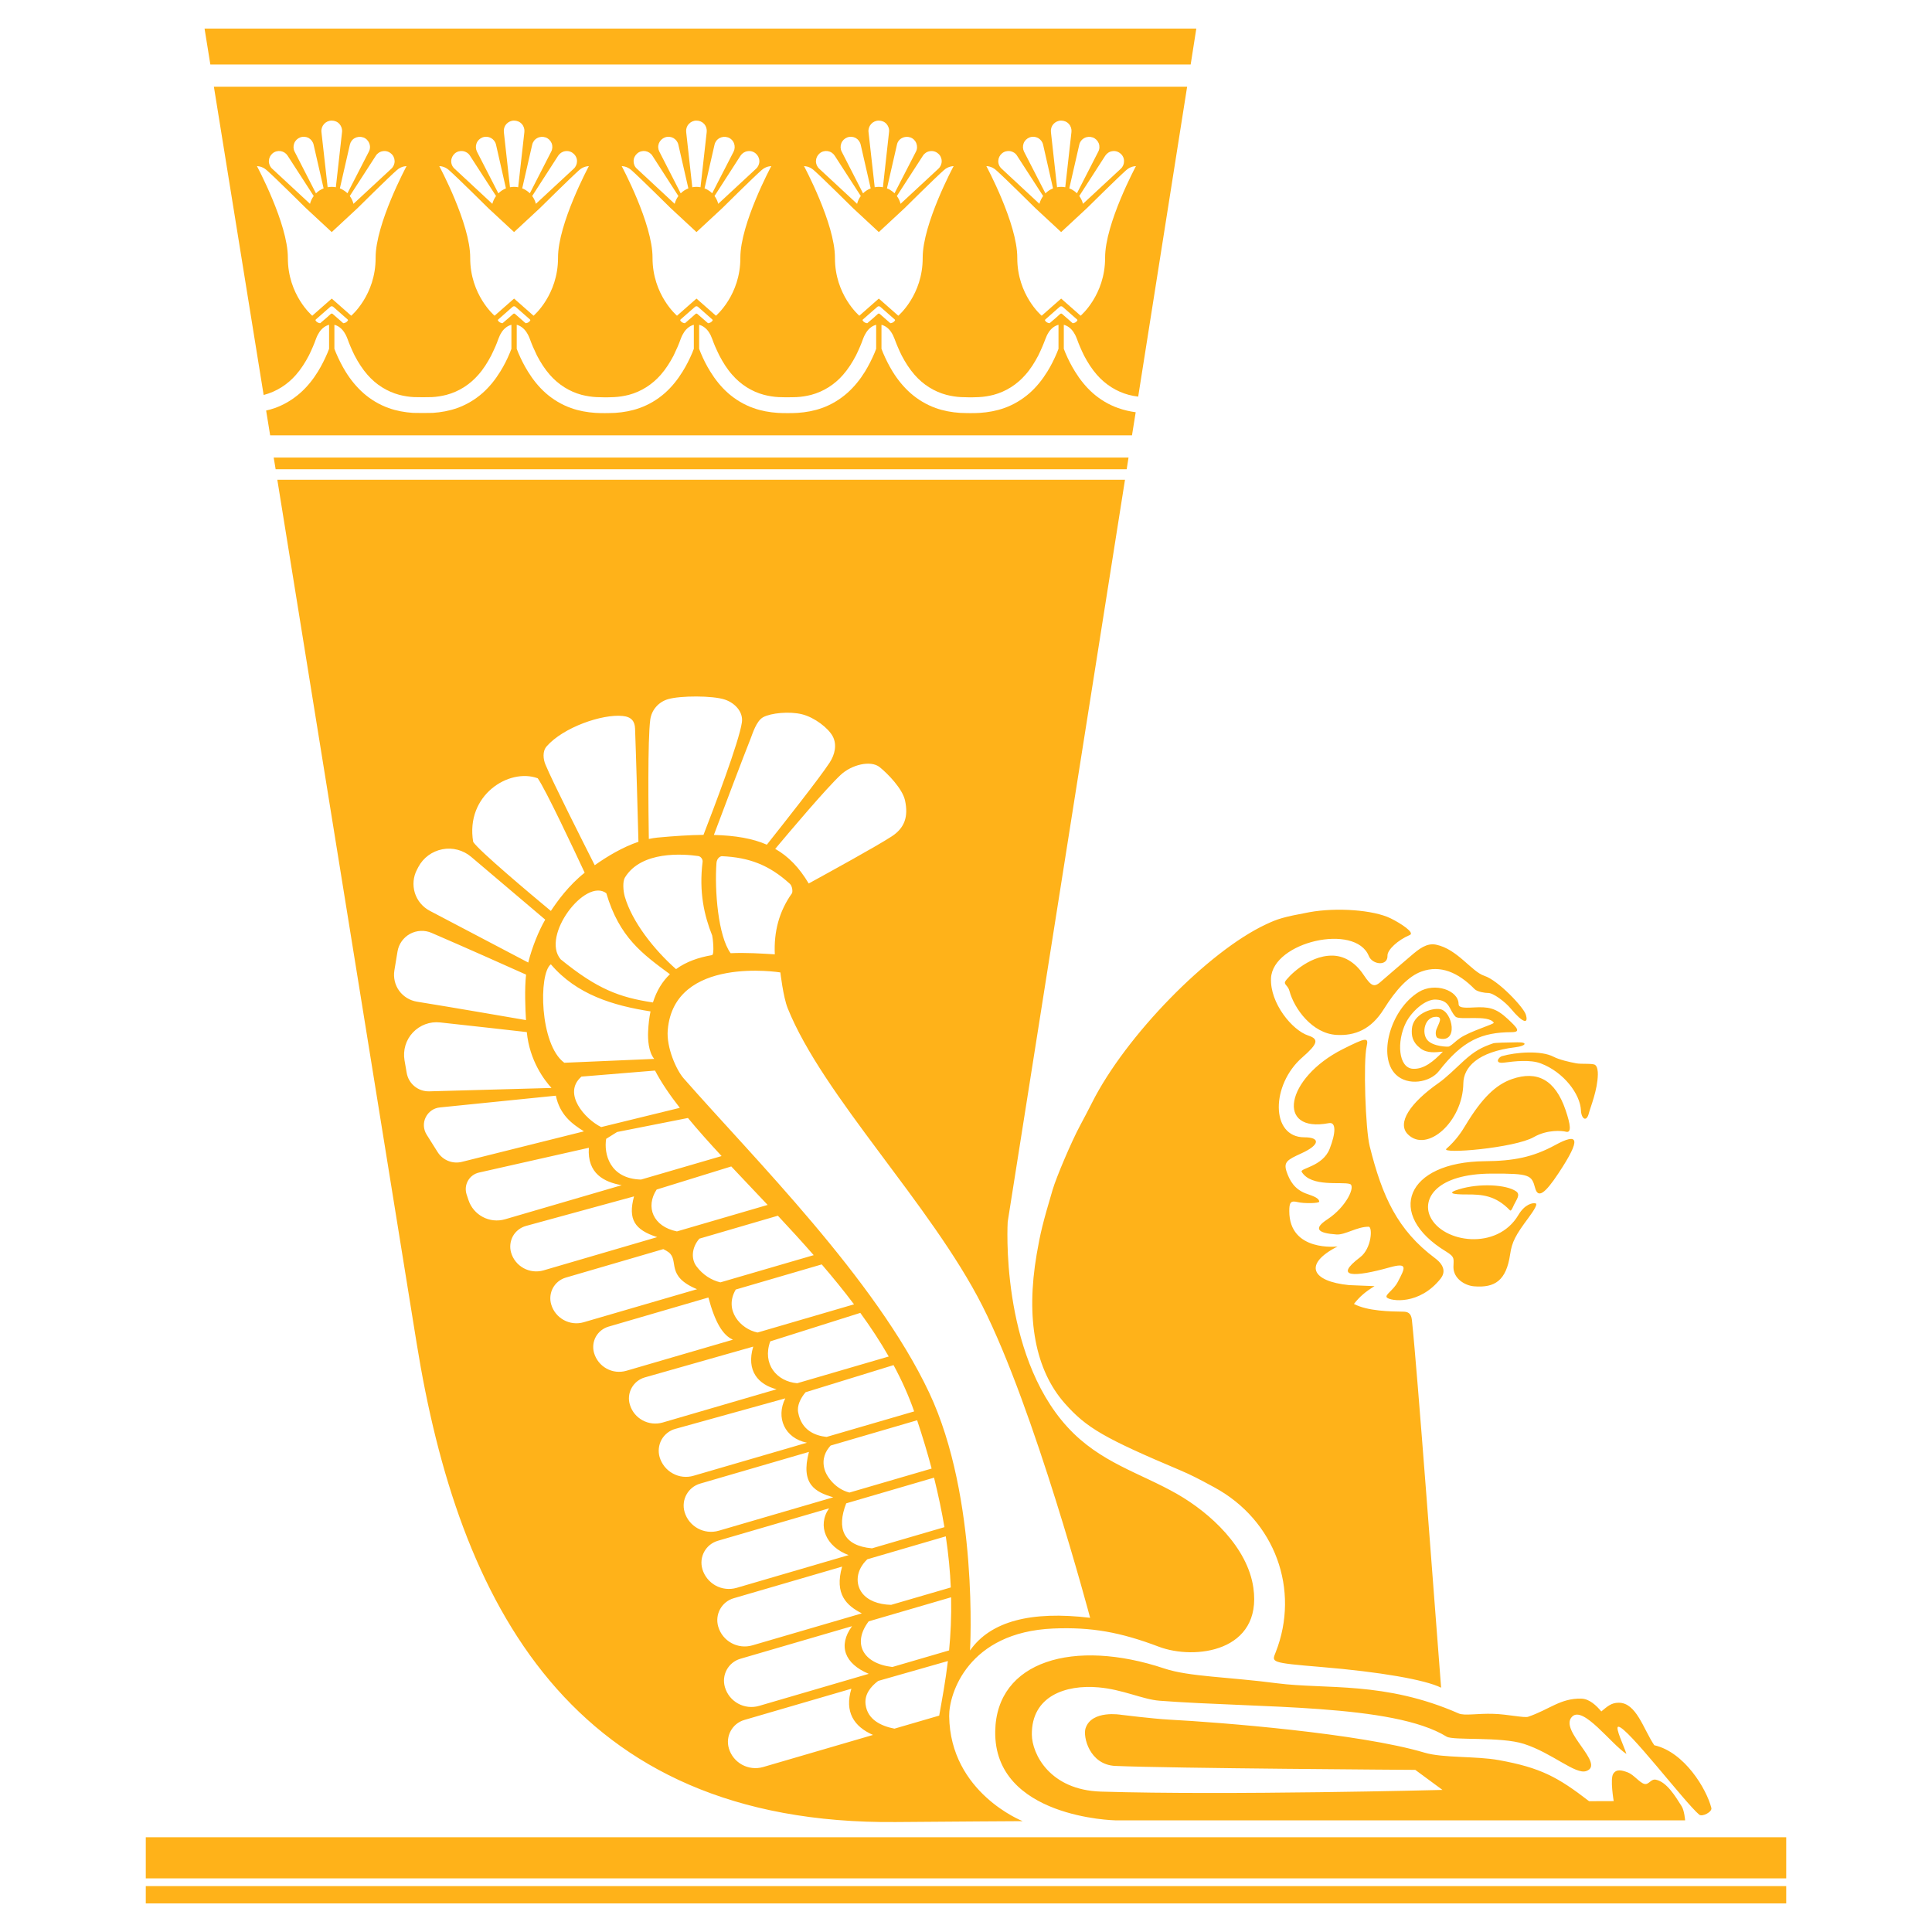 <svg width="24" height="24" viewBox="0 0 24 24" fill="none" xmlns="http://www.w3.org/2000/svg">
<path fill-rule="evenodd" clip-rule="evenodd" d="M1.811 23.645H22.189V23.43H1.811V23.645ZM1.811 23.334H22.189V22.823H1.811V23.334ZM13.975 5.96L12.518 15.178C12.518 15.178 12.418 16.805 13.259 17.726C13.665 18.171 14.163 18.295 14.626 18.561C15.034 18.795 15.498 19.221 15.57 19.725C15.682 20.519 14.842 20.625 14.395 20.456C13.92 20.276 13.559 20.21 13.084 20.23C12.026 20.275 11.788 21.039 11.791 21.318C11.803 22.271 12.704 22.623 12.704 22.623C12.704 22.623 11.816 22.628 11.129 22.634C7.08 22.671 5.693 19.893 5.176 16.688L3.445 5.96H13.975ZM20.933 22.613H13.855C13.855 22.613 12.345 22.584 12.363 21.506C12.378 20.632 13.339 20.351 14.465 20.727C14.77 20.829 15.259 20.831 15.862 20.91C16.473 20.989 17.201 20.881 18.12 21.285C18.192 21.317 18.357 21.283 18.552 21.29C18.728 21.295 18.936 21.343 18.984 21.326C19.248 21.236 19.384 21.095 19.643 21.101C19.744 21.103 19.832 21.188 19.892 21.26C19.967 21.199 20.014 21.152 20.108 21.152C20.328 21.151 20.413 21.477 20.55 21.68C20.924 21.764 21.199 22.222 21.259 22.459C21.272 22.507 21.147 22.574 21.108 22.542C20.933 22.396 20.213 21.449 20.104 21.45C20.056 21.45 20.179 21.703 20.204 21.788C20.012 21.664 19.667 21.185 19.529 21.325C19.358 21.498 19.953 21.916 19.704 22.001C19.57 22.047 19.28 21.775 18.93 21.663C18.64 21.57 18.052 21.624 17.97 21.573C17.303 21.163 15.633 21.221 14.404 21.127C14.195 21.111 13.948 20.987 13.645 20.961C13.236 20.925 12.813 21.07 12.818 21.548C12.82 21.785 13.038 22.237 13.678 22.256C15.255 22.304 17.919 22.235 17.919 22.235L17.581 21.986C17.581 21.986 14.544 21.967 13.855 21.937C13.534 21.923 13.451 21.574 13.485 21.47C13.561 21.237 13.928 21.302 13.928 21.302C13.928 21.302 14.323 21.351 14.525 21.362C15.155 21.395 16.89 21.532 17.696 21.772C17.927 21.841 18.337 21.813 18.62 21.865C19.138 21.959 19.351 22.075 19.74 22.375L20.046 22.374C20.046 22.374 19.999 22.099 20.04 22.035C20.08 21.972 20.147 21.99 20.22 22.017C20.293 22.044 20.366 22.143 20.425 22.16C20.484 22.176 20.505 22.095 20.57 22.108C20.706 22.136 20.813 22.316 20.89 22.438C20.924 22.492 20.933 22.611 20.933 22.613ZM10.576 20.978C10.489 21.264 10.606 21.448 10.845 21.552L9.479 21.951C9.297 22.003 9.107 21.899 9.054 21.718C9.01 21.567 9.096 21.41 9.246 21.366L10.576 20.978ZM11.775 20.634C11.745 20.887 11.703 21.109 11.667 21.312L11.111 21.474C10.947 21.442 10.777 21.363 10.753 21.176C10.736 21.052 10.812 20.954 10.909 20.881L11.775 20.634ZM10.584 20.201C10.407 20.445 10.492 20.667 10.792 20.793L9.43 21.191C9.248 21.244 9.058 21.14 9.005 20.958C8.961 20.807 9.047 20.65 9.197 20.606L10.584 20.201ZM15.728 11.482C15.009 11.817 13.982 12.869 13.565 13.699C13.536 13.758 13.468 13.887 13.415 13.986C13.312 14.177 13.121 14.625 13.075 14.783C12.953 15.196 12.924 15.314 12.878 15.581C12.741 16.383 12.861 17.019 13.227 17.433C13.497 17.738 13.716 17.865 14.667 18.267C14.788 18.319 14.881 18.365 15.086 18.477C15.841 18.887 16.152 19.75 15.847 20.525C15.798 20.649 15.773 20.655 16.413 20.708C17.144 20.769 17.703 20.866 17.902 20.965C17.819 19.907 17.609 17.054 17.539 16.396C17.529 16.307 17.482 16.295 17.433 16.294C17.274 16.292 16.989 16.288 16.819 16.198C16.89 16.108 16.959 16.048 17.075 15.977L16.758 15.964C16.293 15.918 16.184 15.705 16.616 15.484C16.616 15.484 16.015 15.557 16.016 15.044C16.016 14.946 16.029 14.91 16.116 14.932C16.198 14.953 16.389 14.949 16.388 14.927C16.386 14.873 16.274 14.847 16.217 14.824C16.083 14.771 16.022 14.672 15.982 14.553C15.943 14.435 15.992 14.407 16.165 14.328C16.397 14.223 16.405 14.128 16.203 14.128C15.781 14.128 15.787 13.475 16.178 13.135C16.373 12.965 16.386 12.908 16.252 12.864C16.053 12.799 15.775 12.462 15.789 12.152C15.81 11.7 16.837 11.463 17.004 11.876C17.048 11.985 17.241 12.007 17.236 11.87C17.234 11.8 17.363 11.678 17.513 11.615C17.579 11.587 17.403 11.471 17.275 11.408C17.061 11.303 16.602 11.27 16.264 11.332C15.936 11.393 15.871 11.415 15.728 11.482ZM11.815 19.842C11.82 20.084 11.809 20.303 11.79 20.502L11.085 20.708C10.716 20.665 10.586 20.412 10.791 20.141L11.815 19.842ZM12.05 20.503C12.05 20.503 12.161 18.611 11.542 17.299C10.877 15.889 9.362 14.387 8.492 13.395C8.402 13.293 8.276 13.01 8.295 12.795C8.374 11.865 9.694 12.08 9.694 12.08C9.694 12.08 9.729 12.383 9.784 12.522C10.22 13.611 11.566 14.964 12.203 16.221C12.853 17.503 13.542 20.097 13.542 20.097C12.809 20.009 12.305 20.139 12.05 20.503ZM10.461 19.461C10.362 19.806 10.519 19.946 10.706 20.042L9.347 20.439C9.165 20.492 8.975 20.388 8.922 20.206C8.878 20.055 8.964 19.898 9.114 19.854L10.461 19.461ZM11.749 19.085C11.783 19.313 11.803 19.524 11.811 19.72L11.07 19.936C10.907 19.932 10.778 19.88 10.708 19.787C10.627 19.678 10.628 19.509 10.774 19.37L11.749 19.085ZM10.299 18.737C10.148 18.955 10.263 19.215 10.542 19.318L9.15 19.725C9.063 19.75 8.969 19.74 8.889 19.696C8.81 19.652 8.751 19.579 8.725 19.492L8.725 19.491C8.681 19.341 8.767 19.184 8.918 19.14L10.299 18.737ZM11.603 18.356C11.657 18.574 11.7 18.779 11.732 18.971L10.832 19.234C10.473 19.202 10.391 18.985 10.512 18.675L11.603 18.356ZM10.049 18.036C9.941 18.442 10.132 18.536 10.351 18.6L8.929 19.015C8.748 19.068 8.557 18.964 8.504 18.782C8.46 18.631 8.547 18.474 8.697 18.43L10.049 18.036ZM11.393 17.643C11.463 17.854 11.523 18.053 11.573 18.243L10.552 18.541C10.38 18.498 10.268 18.346 10.242 18.25C10.207 18.122 10.256 18.024 10.319 17.957L11.393 17.643ZM9.755 17.371C9.636 17.609 9.746 17.865 10.024 17.922L8.617 18.332C8.53 18.358 8.437 18.348 8.358 18.304C8.278 18.261 8.22 18.187 8.194 18.101C8.173 18.028 8.182 17.95 8.218 17.884C8.255 17.819 8.316 17.77 8.389 17.75L9.755 17.371ZM11.1 16.958C11.202 17.146 11.288 17.338 11.356 17.533L10.268 17.85C10.126 17.835 9.958 17.769 9.916 17.55C9.897 17.464 9.945 17.368 10.007 17.295L11.1 16.958ZM9.357 16.728C9.266 17.032 9.423 17.2 9.647 17.258L8.232 17.671C8.059 17.721 7.877 17.623 7.825 17.451C7.803 17.381 7.811 17.306 7.846 17.242C7.881 17.178 7.94 17.131 8.009 17.111L9.357 16.728ZM10.687 16.309C10.816 16.486 10.935 16.667 11.04 16.851L9.903 17.183C9.648 17.161 9.467 16.945 9.568 16.663L10.687 16.309ZM8.8 16.118C8.883 16.429 8.98 16.588 9.105 16.642L7.782 17.028C7.699 17.052 7.61 17.043 7.535 17.001C7.46 16.96 7.404 16.89 7.38 16.808C7.36 16.74 7.368 16.668 7.401 16.607C7.435 16.545 7.492 16.5 7.559 16.48L8.8 16.118ZM10.208 15.707C10.347 15.869 10.482 16.034 10.609 16.203L9.411 16.553C9.199 16.511 8.989 16.274 9.14 16.019L10.208 15.707ZM8.24 15.517C8.266 15.53 8.289 15.543 8.306 15.556C8.441 15.66 8.263 15.851 8.659 16.015L7.252 16.425C7.079 16.476 6.897 16.376 6.847 16.203C6.827 16.135 6.835 16.061 6.869 15.999C6.903 15.937 6.96 15.891 7.028 15.871L8.24 15.517ZM16.508 13.952C16.597 13.935 16.597 14.068 16.517 14.272C16.431 14.492 16.143 14.513 16.17 14.557C16.289 14.752 16.667 14.675 16.769 14.708C16.842 14.732 16.729 14.99 16.488 15.148C16.311 15.264 16.37 15.319 16.602 15.335C16.709 15.343 16.859 15.237 17.002 15.239C17.052 15.239 17.041 15.508 16.896 15.618C16.555 15.876 16.832 15.865 17.259 15.745C17.497 15.678 17.454 15.752 17.363 15.926C17.308 16.031 17.196 16.086 17.229 16.119C17.274 16.162 17.631 16.218 17.897 15.882C17.946 15.819 17.959 15.729 17.827 15.63C17.361 15.282 17.171 14.866 17.015 14.239C16.962 14.028 16.934 13.188 16.977 12.999C17.003 12.882 16.973 12.886 16.678 13.034C15.967 13.394 15.846 14.079 16.508 13.952ZM18.446 14.425C17.464 14.433 17.205 15.085 17.962 15.546C18.081 15.618 18.055 15.64 18.055 15.74C18.055 15.881 18.194 15.969 18.31 15.979C18.57 16.001 18.711 15.907 18.759 15.584C18.782 15.426 18.827 15.343 18.988 15.127C19.064 15.025 19.099 14.958 19.079 14.95C19.041 14.937 18.941 14.959 18.862 15.093C18.597 15.541 17.919 15.438 17.767 15.114C17.661 14.889 17.849 14.581 18.529 14.579C19.008 14.577 19.026 14.597 19.07 14.758C19.105 14.887 19.188 14.835 19.361 14.573C19.647 14.141 19.61 14.066 19.318 14.225C19.041 14.376 18.801 14.422 18.446 14.425ZM9.663 15.102C9.812 15.261 9.962 15.425 10.108 15.592L8.949 15.93C8.837 15.903 8.731 15.837 8.652 15.731C8.585 15.643 8.589 15.5 8.688 15.387L9.663 15.102ZM7.876 14.862C7.799 15.149 7.883 15.277 8.164 15.368L6.752 15.781C6.669 15.805 6.581 15.795 6.505 15.754C6.429 15.712 6.373 15.643 6.349 15.56C6.329 15.491 6.338 15.418 6.372 15.355C6.407 15.293 6.466 15.248 6.534 15.229L7.876 14.862ZM9.084 14.49C9.229 14.645 9.382 14.804 9.536 14.968L8.409 15.297C8.111 15.236 8.016 14.992 8.157 14.777L9.084 14.49ZM7.315 14.258C7.293 14.579 7.505 14.684 7.723 14.723L6.275 15.146C6.083 15.202 5.881 15.096 5.819 14.906C5.811 14.883 5.804 14.859 5.796 14.837C5.778 14.78 5.784 14.719 5.813 14.668C5.842 14.616 5.892 14.579 5.95 14.566L7.315 14.258ZM18.22 14.838C18.412 14.837 18.579 14.85 18.757 15.035C18.773 15.052 18.794 14.994 18.807 14.967C18.836 14.905 18.893 14.84 18.833 14.799C18.716 14.716 18.38 14.695 18.123 14.774C17.97 14.82 18.038 14.839 18.22 14.838ZM8.546 13.888C8.671 14.04 8.813 14.198 8.964 14.361L7.963 14.653C7.569 14.643 7.5 14.327 7.53 14.147L7.666 14.062L8.546 13.888ZM6.905 13.611C6.955 13.847 7.1 13.958 7.254 14.054L5.738 14.433C5.622 14.462 5.5 14.413 5.436 14.311C5.395 14.246 5.346 14.169 5.3 14.095C5.259 14.03 5.254 13.948 5.288 13.88C5.322 13.811 5.388 13.764 5.465 13.757L6.905 13.611ZM18.206 13.977C18.158 14.058 18.086 14.167 17.968 14.27C17.886 14.34 18.816 14.262 19.054 14.125C19.222 14.029 19.407 14.046 19.454 14.059C19.523 14.076 19.511 13.974 19.448 13.789C19.319 13.411 19.095 13.297 18.784 13.404C18.582 13.474 18.41 13.639 18.206 13.977ZM18.177 13.184C18.088 13.266 17.963 13.389 17.874 13.451C17.512 13.704 17.35 13.954 17.49 14.092C17.728 14.327 18.172 13.932 18.178 13.458C18.181 13.259 18.353 13.066 18.827 13.009C18.953 12.994 18.988 12.945 18.849 12.948C18.708 12.95 18.574 12.953 18.551 12.96C18.407 13.009 18.319 13.054 18.177 13.184ZM8.137 13.299C8.214 13.446 8.319 13.601 8.445 13.762L7.468 14.001C7.266 13.901 6.985 13.584 7.221 13.376L7.222 13.374L8.137 13.299ZM18.686 13.2C18.816 13.183 19.008 13.16 19.14 13.21C19.428 13.319 19.63 13.594 19.639 13.792C19.643 13.898 19.708 13.947 19.738 13.827C19.759 13.746 19.845 13.543 19.849 13.348C19.85 13.311 19.845 13.248 19.814 13.228C19.781 13.207 19.643 13.221 19.581 13.209C19.499 13.194 19.369 13.164 19.3 13.128C19.142 13.045 18.829 13.071 18.657 13.12C18.618 13.131 18.555 13.217 18.686 13.2ZM6.851 13.515L5.333 13.557C5.195 13.561 5.075 13.463 5.052 13.327C5.044 13.278 5.035 13.225 5.025 13.171C5.004 13.046 5.042 12.918 5.129 12.826C5.216 12.734 5.341 12.687 5.467 12.701C5.93 12.751 6.311 12.795 6.544 12.821C6.579 13.18 6.764 13.42 6.851 13.515ZM17.338 13.347C17.487 13.495 17.765 13.447 17.875 13.305C18.171 12.923 18.409 12.824 18.776 12.822C18.901 12.822 18.844 12.765 18.731 12.659C18.581 12.518 18.487 12.505 18.305 12.515C18.167 12.523 18.119 12.514 18.119 12.472C18.119 12.303 17.826 12.199 17.624 12.323C17.27 12.542 17.112 13.124 17.338 13.347ZM18.556 12.704C18.568 12.722 18.257 12.81 18.132 12.899C18.079 12.936 18.049 12.974 18 13C17.99 13.006 17.802 13.002 17.732 12.921C17.655 12.832 17.698 12.629 17.841 12.631C17.927 12.632 17.877 12.704 17.845 12.784C17.827 12.829 17.835 12.888 17.863 12.896C18.125 12.976 18.046 12.563 17.89 12.536C17.775 12.517 17.552 12.602 17.539 12.781C17.533 12.864 17.542 12.944 17.645 13.023C17.732 13.089 17.838 13.071 17.924 13.064C17.809 13.184 17.689 13.284 17.553 13.277C17.37 13.267 17.348 12.938 17.465 12.704C17.535 12.566 17.703 12.411 17.836 12.417C18.018 12.426 17.998 12.546 18.081 12.629C18.129 12.678 18.489 12.601 18.556 12.704ZM8.127 13.154L7.01 13.202C6.702 12.976 6.689 12.093 6.843 11.979C7.163 12.355 7.617 12.492 8.081 12.564C8.065 12.64 8.055 12.725 8.051 12.819C8.047 12.907 8.054 13.065 8.127 13.154ZM17.167 12.183C17.074 12.268 17.042 12.264 16.937 12.107C16.827 11.942 16.683 11.872 16.551 11.871C16.246 11.867 15.987 12.15 15.965 12.193C15.946 12.23 16.001 12.243 16.018 12.31C16.077 12.53 16.301 12.839 16.603 12.856C16.834 12.869 17.033 12.787 17.19 12.536C17.344 12.29 17.496 12.127 17.66 12.068C17.892 11.985 18.112 12.077 18.319 12.288C18.352 12.321 18.452 12.336 18.484 12.335C18.547 12.332 18.695 12.442 18.769 12.531C18.922 12.715 18.991 12.722 18.954 12.603C18.927 12.514 18.614 12.179 18.439 12.122C18.28 12.07 18.105 11.79 17.839 11.735C17.723 11.711 17.626 11.789 17.529 11.872C17.405 11.979 17.203 12.15 17.167 12.183ZM6.534 12.672C6.299 12.632 5.644 12.518 5.178 12.443C5.09 12.428 5.011 12.38 4.958 12.307C4.906 12.235 4.885 12.144 4.899 12.056C4.912 11.98 4.925 11.899 4.938 11.82C4.953 11.727 5.011 11.646 5.093 11.601C5.176 11.556 5.276 11.551 5.362 11.589C5.78 11.769 6.307 12.005 6.535 12.107C6.515 12.283 6.526 12.541 6.534 12.672ZM8.111 12.453C7.693 12.39 7.418 12.286 6.965 11.917C6.717 11.627 7.272 10.899 7.532 11.096C7.694 11.645 7.982 11.851 8.322 12.102C8.231 12.189 8.158 12.303 8.111 12.453ZM8.398 12.039C8.125 11.798 7.851 11.45 7.761 11.137C7.741 11.066 7.733 10.95 7.763 10.901C7.968 10.566 8.489 10.608 8.673 10.634C8.709 10.639 8.731 10.678 8.728 10.704C8.681 11.084 8.749 11.375 8.847 11.621C8.853 11.637 8.879 11.86 8.844 11.865C8.681 11.893 8.526 11.945 8.398 12.039ZM6.562 11.957L5.34 11.315C5.25 11.268 5.183 11.187 5.153 11.091C5.124 10.994 5.133 10.89 5.181 10.801C5.186 10.79 5.191 10.78 5.197 10.77C5.258 10.655 5.367 10.575 5.495 10.55C5.622 10.525 5.754 10.56 5.853 10.644L6.773 11.424C6.694 11.559 6.609 11.767 6.562 11.957ZM9.076 11.841C8.92 11.627 8.876 11.062 8.9 10.722C8.905 10.657 8.951 10.635 8.969 10.636C9.303 10.651 9.554 10.743 9.813 10.98C9.843 11.008 9.85 11.079 9.837 11.098C9.677 11.323 9.612 11.576 9.625 11.855C9.456 11.845 9.265 11.832 9.076 11.841ZM6.843 11.316C6.609 11.122 5.943 10.563 5.878 10.458C5.78 9.878 6.323 9.537 6.68 9.668C6.779 9.809 7.132 10.56 7.263 10.841C7.062 11.001 6.926 11.192 6.843 11.316ZM9.63 10.545C9.821 10.317 10.259 9.799 10.443 9.626C10.576 9.501 10.815 9.439 10.928 9.53C11.031 9.613 11.209 9.797 11.242 9.941C11.287 10.146 11.237 10.287 11.074 10.392C10.883 10.516 10.294 10.839 10.046 10.975C9.93 10.78 9.797 10.64 9.63 10.545ZM7.388 10.748C7.241 10.457 6.863 9.709 6.776 9.498C6.749 9.434 6.735 9.335 6.791 9.271C6.998 9.035 7.48 8.868 7.735 8.894C7.847 8.905 7.886 8.963 7.889 9.052C7.901 9.367 7.924 10.177 7.931 10.457C7.738 10.522 7.548 10.635 7.388 10.748ZM8.868 10.372C8.986 10.057 9.241 9.383 9.324 9.176C9.348 9.116 9.395 8.955 9.481 8.909C9.577 8.857 9.806 8.834 9.963 8.873C10.119 8.912 10.29 9.044 10.345 9.148C10.399 9.252 10.371 9.373 10.307 9.472C10.183 9.663 9.728 10.238 9.526 10.493C9.348 10.415 9.133 10.379 8.868 10.372ZM8.06 10.422C8.055 10.1 8.044 9.191 8.078 8.938C8.095 8.817 8.182 8.719 8.3 8.685C8.451 8.641 8.853 8.639 9.006 8.691C9.13 8.733 9.235 8.844 9.216 8.974C9.181 9.215 8.869 10.035 8.739 10.371C8.568 10.373 8.378 10.385 8.165 10.405C8.13 10.409 8.095 10.414 8.06 10.422ZM13.996 5.829H3.424L3.4 5.684H14.019L13.996 5.829ZM14.062 5.408H3.356L3.306 5.1C3.343 5.092 3.378 5.081 3.414 5.069C3.529 5.028 3.636 4.964 3.728 4.883C3.816 4.806 3.889 4.714 3.95 4.615C3.995 4.541 4.034 4.464 4.068 4.384C4.075 4.367 4.082 4.35 4.088 4.333V4.035C4.079 4.037 4.07 4.04 4.061 4.044C4.009 4.067 3.972 4.111 3.947 4.16C3.93 4.193 3.919 4.227 3.906 4.261C3.9 4.277 3.894 4.292 3.887 4.307C3.871 4.344 3.855 4.38 3.837 4.416C3.792 4.502 3.74 4.584 3.676 4.657C3.571 4.777 3.435 4.864 3.281 4.905L3.275 4.906L2.657 1.077H14.747L14.139 4.927C14.099 4.922 14.06 4.915 14.022 4.905C13.868 4.864 13.733 4.777 13.627 4.657C13.563 4.584 13.511 4.502 13.466 4.416C13.448 4.38 13.432 4.344 13.416 4.307C13.41 4.292 13.403 4.277 13.397 4.261C13.384 4.227 13.373 4.193 13.356 4.16C13.331 4.111 13.294 4.067 13.242 4.044C13.233 4.04 13.225 4.037 13.215 4.035V4.333C13.222 4.35 13.228 4.367 13.235 4.384C13.269 4.464 13.308 4.541 13.354 4.615C13.415 4.714 13.488 4.806 13.575 4.883C13.667 4.964 13.774 5.028 13.89 5.069C13.961 5.094 14.034 5.111 14.108 5.121L14.062 5.408ZM7.519 4.936C7.519 4.936 7.606 4.935 7.63 4.933C7.691 4.93 7.752 4.92 7.812 4.905C7.966 4.864 8.101 4.777 8.207 4.657C8.271 4.584 8.323 4.502 8.368 4.416C8.385 4.38 8.402 4.344 8.418 4.307C8.424 4.292 8.431 4.277 8.437 4.261C8.45 4.227 8.461 4.193 8.478 4.16C8.503 4.111 8.54 4.067 8.592 4.044C8.6 4.04 8.609 4.037 8.619 4.035V4.333C8.612 4.35 8.606 4.367 8.599 4.384C8.565 4.464 8.526 4.541 8.48 4.615C8.419 4.714 8.346 4.806 8.259 4.883C8.167 4.964 8.06 5.028 7.944 5.069C7.847 5.104 7.745 5.122 7.642 5.129C7.612 5.131 7.513 5.132 7.513 5.132C7.481 5.132 7.424 5.131 7.396 5.129C7.293 5.122 7.191 5.104 7.094 5.069C6.978 5.028 6.871 4.964 6.779 4.883C6.692 4.806 6.619 4.714 6.558 4.615C6.512 4.541 6.473 4.464 6.439 4.384C6.432 4.367 6.426 4.35 6.419 4.333V4.035C6.429 4.037 6.438 4.04 6.446 4.044C6.498 4.067 6.535 4.111 6.56 4.16C6.577 4.193 6.588 4.227 6.601 4.261C6.607 4.277 6.614 4.292 6.62 4.307C6.636 4.344 6.653 4.38 6.67 4.416C6.715 4.502 6.767 4.584 6.831 4.657C6.937 4.777 7.072 4.864 7.226 4.905C7.286 4.92 7.347 4.93 7.408 4.933C7.434 4.935 7.493 4.934 7.519 4.936ZM12.05 5.132C12.05 5.132 11.955 5.131 11.926 5.129C11.823 5.122 11.722 5.104 11.624 5.069C11.509 5.028 11.402 4.964 11.31 4.883C11.223 4.806 11.149 4.714 11.088 4.615C11.043 4.541 11.004 4.464 10.97 4.384C10.963 4.367 10.956 4.35 10.95 4.333V4.035C10.959 4.037 10.968 4.04 10.977 4.044C11.029 4.067 11.066 4.111 11.091 4.16C11.107 4.193 11.119 4.227 11.132 4.261C11.138 4.277 11.144 4.292 11.151 4.307C11.167 4.344 11.183 4.38 11.201 4.416C11.246 4.502 11.298 4.584 11.362 4.657C11.467 4.777 11.603 4.864 11.757 4.905C11.816 4.92 11.877 4.93 11.938 4.933C11.965 4.935 12.023 4.934 12.05 4.936C12.05 4.936 12.136 4.935 12.161 4.933C12.222 4.93 12.283 4.92 12.342 4.905C12.496 4.864 12.632 4.777 12.737 4.657C12.802 4.584 12.853 4.502 12.898 4.416C12.916 4.38 12.932 4.344 12.948 4.307C12.955 4.292 12.961 4.277 12.967 4.261C12.981 4.227 12.992 4.193 13.008 4.16C13.033 4.111 13.07 4.067 13.122 4.044C13.131 4.04 13.14 4.037 13.149 4.035V4.333C13.143 4.35 13.136 4.367 13.129 4.384C13.095 4.464 13.057 4.541 13.011 4.615C12.95 4.714 12.877 4.806 12.79 4.883C12.697 4.964 12.591 5.028 12.475 5.069C12.377 5.104 12.276 5.122 12.173 5.129C12.142 5.131 12.08 5.133 12.05 5.132ZM9.79 4.935C9.818 4.934 9.871 4.935 9.895 4.933C9.957 4.93 10.018 4.92 10.077 4.905C10.231 4.864 10.367 4.777 10.472 4.657C10.536 4.584 10.588 4.502 10.633 4.416C10.651 4.38 10.667 4.344 10.683 4.307C10.69 4.292 10.696 4.277 10.702 4.261C10.715 4.227 10.726 4.193 10.743 4.16C10.768 4.111 10.805 4.067 10.857 4.044C10.866 4.04 10.875 4.037 10.884 4.035V4.333C10.877 4.35 10.871 4.367 10.864 4.384C10.83 4.464 10.791 4.541 10.746 4.615C10.685 4.714 10.611 4.806 10.524 4.883C10.432 4.964 10.325 5.028 10.21 5.069C10.112 5.104 10.011 5.122 9.908 5.129C9.877 5.131 9.815 5.133 9.784 5.132C9.754 5.133 9.692 5.131 9.661 5.129C9.558 5.122 9.457 5.104 9.359 5.069C9.243 5.028 9.136 4.964 9.044 4.883C8.957 4.806 8.884 4.714 8.823 4.615C8.777 4.541 8.738 4.464 8.705 4.384C8.698 4.367 8.691 4.35 8.685 4.333V4.035C8.694 4.037 8.703 4.04 8.712 4.044C8.764 4.067 8.801 4.111 8.826 4.16C8.842 4.193 8.853 4.227 8.866 4.261C8.873 4.277 8.879 4.292 8.885 4.307C8.902 4.344 8.918 4.38 8.936 4.416C8.981 4.502 9.032 4.584 9.097 4.657C9.202 4.777 9.337 4.864 9.492 4.905C9.551 4.92 9.612 4.93 9.673 4.933C9.699 4.935 9.79 4.935 9.79 4.935ZM5.143 4.933C5.169 4.935 5.34 4.935 5.365 4.933C5.426 4.93 5.487 4.92 5.546 4.905C5.701 4.864 5.836 4.777 5.941 4.657C6.006 4.584 6.057 4.502 6.102 4.416C6.12 4.38 6.136 4.344 6.153 4.307C6.159 4.292 6.165 4.277 6.172 4.261C6.185 4.227 6.196 4.193 6.212 4.16C6.237 4.111 6.274 4.067 6.326 4.044C6.335 4.04 6.344 4.037 6.353 4.035V4.333C6.347 4.35 6.34 4.367 6.333 4.384C6.3 4.464 6.261 4.541 6.215 4.615C6.154 4.714 6.081 4.806 5.994 4.883C5.902 4.964 5.795 5.028 5.679 5.069C5.581 5.104 5.48 5.122 5.377 5.129C5.346 5.131 5.159 5.131 5.13 5.129C5.027 5.122 4.926 5.104 4.828 5.069C4.713 5.028 4.606 4.964 4.514 4.883C4.427 4.806 4.353 4.714 4.292 4.615C4.247 4.541 4.208 4.464 4.174 4.384C4.167 4.367 4.16 4.35 4.154 4.333V4.035C4.163 4.037 4.172 4.04 4.181 4.044C4.233 4.067 4.27 4.111 4.295 4.16C4.312 4.193 4.323 4.227 4.336 4.261C4.342 4.277 4.349 4.292 4.355 4.307C4.371 4.344 4.387 4.38 4.405 4.416C4.45 4.502 4.502 4.584 4.566 4.657C4.671 4.777 4.807 4.864 4.961 4.905C5.02 4.92 5.081 4.93 5.143 4.933ZM4.058 3.946C4.025 3.974 3.989 4.005 3.98 4.013C3.979 4.015 3.977 4.015 3.975 4.015C3.958 4.013 3.934 4.004 3.921 3.982C3.918 3.978 3.919 3.972 3.923 3.969C3.949 3.946 4.058 3.851 4.102 3.812C4.113 3.802 4.129 3.802 4.14 3.812C4.189 3.855 4.319 3.969 4.319 3.969C4.323 3.972 4.324 3.978 4.321 3.982C4.308 4.004 4.284 4.013 4.267 4.015C4.265 4.015 4.263 4.015 4.262 4.013C4.247 4 4.162 3.926 4.132 3.899C4.126 3.894 4.116 3.894 4.11 3.899C4.092 3.915 4.058 3.946 4.058 3.946ZM6.323 3.946C6.29 3.974 6.255 4.005 6.245 4.013C6.244 4.015 6.242 4.015 6.24 4.015C6.223 4.013 6.2 4.004 6.186 3.982C6.184 3.978 6.185 3.972 6.189 3.969C6.215 3.946 6.323 3.851 6.367 3.812C6.378 3.802 6.394 3.802 6.405 3.812C6.455 3.855 6.584 3.969 6.584 3.969C6.588 3.972 6.589 3.978 6.587 3.982C6.573 4.004 6.55 4.013 6.533 4.015C6.531 4.015 6.529 4.015 6.527 4.013C6.512 4 6.427 3.926 6.397 3.899C6.391 3.894 6.382 3.894 6.376 3.899C6.357 3.915 6.323 3.946 6.323 3.946ZM8.588 3.946C8.555 3.974 8.52 4.005 8.511 4.013C8.509 4.015 8.507 4.015 8.505 4.015C8.488 4.013 8.465 4.004 8.451 3.982C8.449 3.978 8.45 3.972 8.454 3.969C8.48 3.946 8.589 3.851 8.633 3.812C8.644 3.802 8.66 3.802 8.671 3.812C8.72 3.855 8.849 3.969 8.849 3.969C8.853 3.972 8.854 3.978 8.852 3.982C8.838 4.004 8.815 4.013 8.798 4.015C8.796 4.015 8.794 4.015 8.793 4.013C8.777 4 8.693 3.926 8.662 3.899C8.656 3.894 8.647 3.894 8.641 3.899C8.623 3.915 8.588 3.946 8.588 3.946ZM10.854 3.946C10.82 3.974 10.785 4.005 10.776 4.013C10.775 4.015 10.773 4.015 10.771 4.015C10.754 4.013 10.73 4.004 10.717 3.982C10.714 3.978 10.715 3.972 10.719 3.969C10.745 3.946 10.854 3.851 10.898 3.812C10.909 3.802 10.925 3.802 10.936 3.812C10.985 3.855 11.115 3.969 11.115 3.969C11.119 3.972 11.12 3.978 11.117 3.982C11.104 4.004 11.08 4.013 11.063 4.015C11.061 4.015 11.059 4.015 11.058 4.013C11.043 4 10.958 3.926 10.928 3.899C10.922 3.894 10.912 3.894 10.906 3.899C10.888 3.915 10.854 3.946 10.854 3.946ZM13.119 3.946C13.086 3.974 13.051 4.005 13.041 4.013C13.04 4.015 13.038 4.015 13.036 4.015C13.019 4.013 12.995 4.004 12.982 3.982C12.98 3.978 12.981 3.972 12.985 3.969C13.011 3.946 13.119 3.851 13.163 3.812C13.174 3.802 13.19 3.802 13.201 3.812C13.251 3.855 13.38 3.969 13.38 3.969C13.384 3.972 13.385 3.978 13.383 3.982C13.369 4.004 13.346 4.013 13.329 4.015C13.327 4.015 13.325 4.015 13.323 4.013C13.308 4 13.223 3.926 13.193 3.899C13.187 3.894 13.178 3.894 13.171 3.899C13.153 3.915 13.119 3.946 13.119 3.946ZM13.182 2.883L13.502 2.586C13.502 2.586 13.889 2.203 13.991 2.113C14.05 2.061 14.111 2.064 14.111 2.064C14.111 2.064 13.726 2.78 13.728 3.202C13.729 3.665 13.424 3.922 13.424 3.922L13.182 3.709L12.94 3.922C12.94 3.922 12.635 3.665 12.637 3.202C12.639 2.78 12.253 2.064 12.253 2.064C12.253 2.064 12.315 2.061 12.373 2.113C12.476 2.203 12.862 2.586 12.862 2.586L13.182 2.883ZM4.121 2.883L4.441 2.586C4.441 2.586 4.827 2.203 4.93 2.113C4.989 2.061 5.05 2.064 5.05 2.064C5.05 2.064 4.665 2.78 4.666 3.202C4.668 3.665 4.363 3.922 4.363 3.922L4.121 3.709L3.879 3.922C3.879 3.922 3.574 3.665 3.576 3.202C3.577 2.78 3.192 2.064 3.192 2.064C3.192 2.064 3.253 2.061 3.312 2.113C3.415 2.203 3.801 2.586 3.801 2.586L4.121 2.883ZM6.386 2.883L6.706 2.586C6.706 2.586 7.093 2.203 7.195 2.113C7.254 2.061 7.315 2.064 7.315 2.064C7.315 2.064 6.93 2.78 6.932 3.202C6.933 3.665 6.628 3.922 6.628 3.922L6.386 3.709L6.144 3.922C6.144 3.922 5.839 3.665 5.841 3.202C5.843 2.78 5.457 2.064 5.457 2.064C5.457 2.064 5.519 2.061 5.577 2.113C5.68 2.203 6.066 2.586 6.066 2.586L6.386 2.883ZM8.652 2.883L8.972 2.586C8.972 2.586 9.358 2.203 9.461 2.113C9.52 2.061 9.581 2.064 9.581 2.064C9.581 2.064 9.196 2.78 9.197 3.202C9.199 3.665 8.894 3.922 8.894 3.922L8.652 3.709L8.41 3.922C8.41 3.922 8.105 3.665 8.106 3.202C8.108 2.78 7.723 2.064 7.723 2.064C7.723 2.064 7.784 2.061 7.843 2.113C7.945 2.203 8.332 2.586 8.332 2.586L8.652 2.883ZM10.917 2.883L11.237 2.586C11.237 2.586 11.623 2.203 11.726 2.113C11.785 2.061 11.846 2.064 11.846 2.064C11.846 2.064 11.461 2.78 11.462 3.202C11.464 3.665 11.159 3.922 11.159 3.922L10.917 3.709L10.675 3.922C10.675 3.922 10.37 3.665 10.372 3.202C10.373 2.78 9.988 2.064 9.988 2.064C9.988 2.064 10.049 2.061 10.108 2.113C10.211 2.203 10.597 2.586 10.597 2.586L10.917 2.883ZM8.381 2.532C8.22 2.383 8.026 2.202 7.911 2.095C7.884 2.071 7.87 2.036 7.871 2C7.871 1.964 7.888 1.93 7.916 1.906C7.944 1.882 7.98 1.872 8.016 1.877C8.052 1.883 8.084 1.903 8.104 1.934L8.427 2.435C8.406 2.464 8.39 2.497 8.381 2.532ZM12.912 2.532C12.751 2.383 12.556 2.202 12.442 2.095C12.415 2.071 12.4 2.036 12.401 2C12.402 1.964 12.418 1.93 12.446 1.906C12.474 1.882 12.511 1.872 12.547 1.877C12.583 1.883 12.615 1.903 12.634 1.934L12.958 2.435C12.937 2.464 12.921 2.497 12.912 2.532ZM6.116 2.532C5.955 2.383 5.76 2.202 5.646 2.095C5.619 2.071 5.604 2.036 5.605 2C5.606 1.964 5.623 1.93 5.65 1.906C5.678 1.882 5.715 1.872 5.751 1.877C5.787 1.883 5.819 1.903 5.838 1.934L6.162 2.435C6.141 2.464 6.125 2.497 6.116 2.532ZM10.647 2.532C10.486 2.383 10.291 2.202 10.176 2.095C10.15 2.071 10.135 2.036 10.136 2C10.137 1.964 10.153 1.93 10.181 1.906C10.209 1.882 10.245 1.872 10.281 1.877C10.318 1.883 10.349 1.903 10.369 1.934L10.693 2.435C10.671 2.464 10.656 2.497 10.647 2.532ZM3.851 2.532C3.69 2.383 3.495 2.202 3.38 2.095C3.354 2.071 3.339 2.036 3.34 2C3.341 1.964 3.357 1.93 3.385 1.906C3.413 1.882 3.45 1.872 3.486 1.877C3.522 1.883 3.553 1.903 3.573 1.934L3.897 2.435C3.875 2.464 3.86 2.497 3.851 2.532ZM4.345 2.435C4.459 2.259 4.59 2.057 4.669 1.934C4.688 1.904 4.72 1.883 4.756 1.878C4.792 1.872 4.828 1.882 4.856 1.906C4.885 1.929 4.901 1.963 4.902 2C4.903 2.036 4.888 2.071 4.861 2.096L4.391 2.532C4.382 2.496 4.366 2.463 4.345 2.435ZM13.407 2.435C13.52 2.259 13.651 2.057 13.73 1.934C13.75 1.904 13.781 1.883 13.817 1.878C13.853 1.872 13.889 1.882 13.917 1.906C13.946 1.929 13.963 1.963 13.963 2C13.964 2.036 13.95 2.071 13.923 2.096L13.453 2.532C13.444 2.496 13.428 2.463 13.407 2.435ZM11.141 2.435C11.255 2.259 11.386 2.057 11.465 1.934C11.484 1.904 11.516 1.883 11.552 1.878C11.588 1.872 11.624 1.882 11.652 1.906C11.681 1.929 11.697 1.963 11.698 2C11.699 2.036 11.684 2.071 11.657 2.096L11.187 2.532C11.178 2.496 11.162 2.463 11.141 2.435ZM8.876 2.435C8.99 2.259 9.12 2.057 9.199 1.934C9.219 1.904 9.251 1.883 9.287 1.878C9.322 1.872 9.359 1.882 9.387 1.906C9.415 1.929 9.432 1.963 9.433 2C9.434 2.036 9.419 2.071 9.392 2.096L8.922 2.532C8.913 2.496 8.897 2.463 8.876 2.435ZM6.611 2.435C6.724 2.259 6.855 2.057 6.934 1.934C6.954 1.904 6.986 1.883 7.021 1.878C7.057 1.872 7.094 1.882 7.121 1.906C7.15 1.929 7.167 1.963 7.168 2C7.168 2.036 7.154 2.071 7.127 2.096L6.657 2.532C6.648 2.496 6.632 2.463 6.611 2.435ZM10.721 2.402C10.627 2.218 10.521 2.011 10.456 1.884C10.439 1.851 10.438 1.814 10.451 1.78C10.464 1.746 10.491 1.72 10.525 1.707C10.56 1.694 10.598 1.697 10.63 1.714C10.661 1.732 10.684 1.762 10.692 1.798L10.816 2.34C10.78 2.354 10.748 2.375 10.721 2.402ZM8.456 2.402C8.362 2.218 8.256 2.011 8.191 1.884C8.174 1.851 8.172 1.814 8.185 1.78C8.199 1.746 8.226 1.72 8.26 1.707C8.294 1.694 8.332 1.697 8.364 1.714C8.396 1.732 8.419 1.762 8.427 1.798L8.551 2.34C8.515 2.354 8.483 2.375 8.456 2.402ZM6.191 2.402C6.097 2.218 5.99 2.011 5.925 1.884C5.909 1.851 5.907 1.814 5.92 1.78C5.933 1.746 5.96 1.72 5.994 1.707C6.029 1.694 6.067 1.697 6.099 1.714C6.131 1.732 6.154 1.762 6.162 1.798L6.285 2.34C6.25 2.354 6.218 2.375 6.191 2.402ZM12.987 2.402C12.893 2.218 12.786 2.011 12.721 1.884C12.705 1.851 12.703 1.814 12.716 1.78C12.729 1.746 12.756 1.72 12.79 1.707C12.825 1.694 12.863 1.697 12.895 1.714C12.927 1.732 12.95 1.762 12.958 1.798L13.081 2.34C13.046 2.354 13.014 2.375 12.987 2.402ZM3.925 2.402C3.831 2.218 3.725 2.011 3.66 1.884C3.643 1.851 3.642 1.814 3.655 1.78C3.668 1.746 3.695 1.72 3.729 1.707C3.764 1.694 3.802 1.697 3.834 1.714C3.865 1.732 3.888 1.762 3.896 1.798L4.02 2.34C3.984 2.354 3.952 2.375 3.925 2.402ZM6.487 2.34C6.531 2.145 6.58 1.931 6.611 1.798C6.619 1.762 6.642 1.732 6.674 1.715C6.705 1.698 6.743 1.695 6.777 1.707L6.778 1.707C6.812 1.719 6.839 1.746 6.853 1.78C6.866 1.814 6.864 1.852 6.847 1.884L6.582 2.401C6.555 2.375 6.523 2.354 6.487 2.34ZM13.283 2.34C13.327 2.145 13.376 1.931 13.407 1.798C13.415 1.762 13.438 1.732 13.47 1.715C13.501 1.698 13.539 1.695 13.573 1.707L13.574 1.707C13.608 1.719 13.635 1.746 13.649 1.78C13.662 1.814 13.66 1.852 13.643 1.884L13.378 2.401C13.351 2.375 13.319 2.354 13.283 2.34ZM4.222 2.34C4.266 2.145 4.315 1.931 4.346 1.798C4.354 1.762 4.376 1.732 4.408 1.715C4.44 1.698 4.478 1.695 4.512 1.707L4.513 1.707C4.547 1.719 4.574 1.746 4.587 1.78C4.601 1.814 4.599 1.852 4.582 1.884L4.316 2.401C4.289 2.375 4.257 2.354 4.222 2.34ZM8.752 2.34C8.797 2.145 8.846 1.931 8.876 1.798C8.884 1.762 8.907 1.732 8.939 1.715C8.971 1.698 9.008 1.695 9.042 1.707L9.043 1.707C9.078 1.719 9.105 1.746 9.118 1.78C9.131 1.814 9.129 1.852 9.113 1.884L8.847 2.401C8.82 2.375 8.788 2.354 8.752 2.34ZM11.018 2.34C11.062 2.145 11.111 1.931 11.142 1.798C11.149 1.762 11.172 1.732 11.204 1.715C11.236 1.698 11.274 1.695 11.308 1.707L11.309 1.707C11.343 1.719 11.37 1.746 11.383 1.78C11.396 1.814 11.395 1.852 11.378 1.884L11.112 2.401C11.085 2.375 11.053 2.354 11.018 2.34ZM13.131 2.326C13.104 2.083 13.072 1.802 13.055 1.64C13.051 1.604 13.062 1.568 13.086 1.541C13.111 1.514 13.145 1.498 13.181 1.498C13.219 1.498 13.254 1.513 13.278 1.54C13.303 1.568 13.314 1.604 13.31 1.64L13.233 2.326C13.217 2.323 13.2 2.321 13.182 2.321C13.165 2.321 13.148 2.323 13.131 2.326ZM10.866 2.326C10.839 2.083 10.807 1.802 10.789 1.64C10.785 1.604 10.797 1.568 10.821 1.541C10.845 1.514 10.88 1.498 10.916 1.498C10.954 1.498 10.989 1.513 11.013 1.54C11.037 1.568 11.049 1.604 11.044 1.64L10.968 2.326C10.951 2.323 10.934 2.321 10.917 2.321C10.899 2.321 10.882 2.323 10.866 2.326ZM6.335 2.326C6.308 2.083 6.277 1.802 6.259 1.64C6.255 1.604 6.266 1.568 6.29 1.541C6.315 1.514 6.349 1.498 6.385 1.498C6.423 1.498 6.458 1.513 6.482 1.54C6.507 1.568 6.518 1.604 6.514 1.64L6.437 2.326C6.421 2.323 6.404 2.321 6.386 2.321C6.369 2.321 6.352 2.323 6.335 2.326ZM4.07 2.326C4.043 2.083 4.011 1.802 3.993 1.64C3.989 1.604 4.001 1.568 4.025 1.541C4.049 1.514 4.084 1.498 4.12 1.498C4.158 1.498 4.193 1.513 4.217 1.54C4.241 1.568 4.253 1.604 4.249 1.64L4.172 2.326C4.155 2.323 4.138 2.321 4.121 2.321C4.104 2.321 4.086 2.323 4.07 2.326ZM8.6 2.326C8.573 2.083 8.542 1.802 8.524 1.64C8.52 1.604 8.531 1.568 8.556 1.541C8.58 1.514 8.614 1.498 8.651 1.498C8.689 1.498 8.723 1.513 8.748 1.54C8.772 1.568 8.783 1.604 8.779 1.64L8.702 2.326C8.686 2.323 8.669 2.321 8.652 2.321C8.634 2.321 8.617 2.323 8.6 2.326ZM14.791 0.801H2.613L2.541 0.355H14.861L14.791 0.801Z" fill="#FFB219"/>
</svg>

